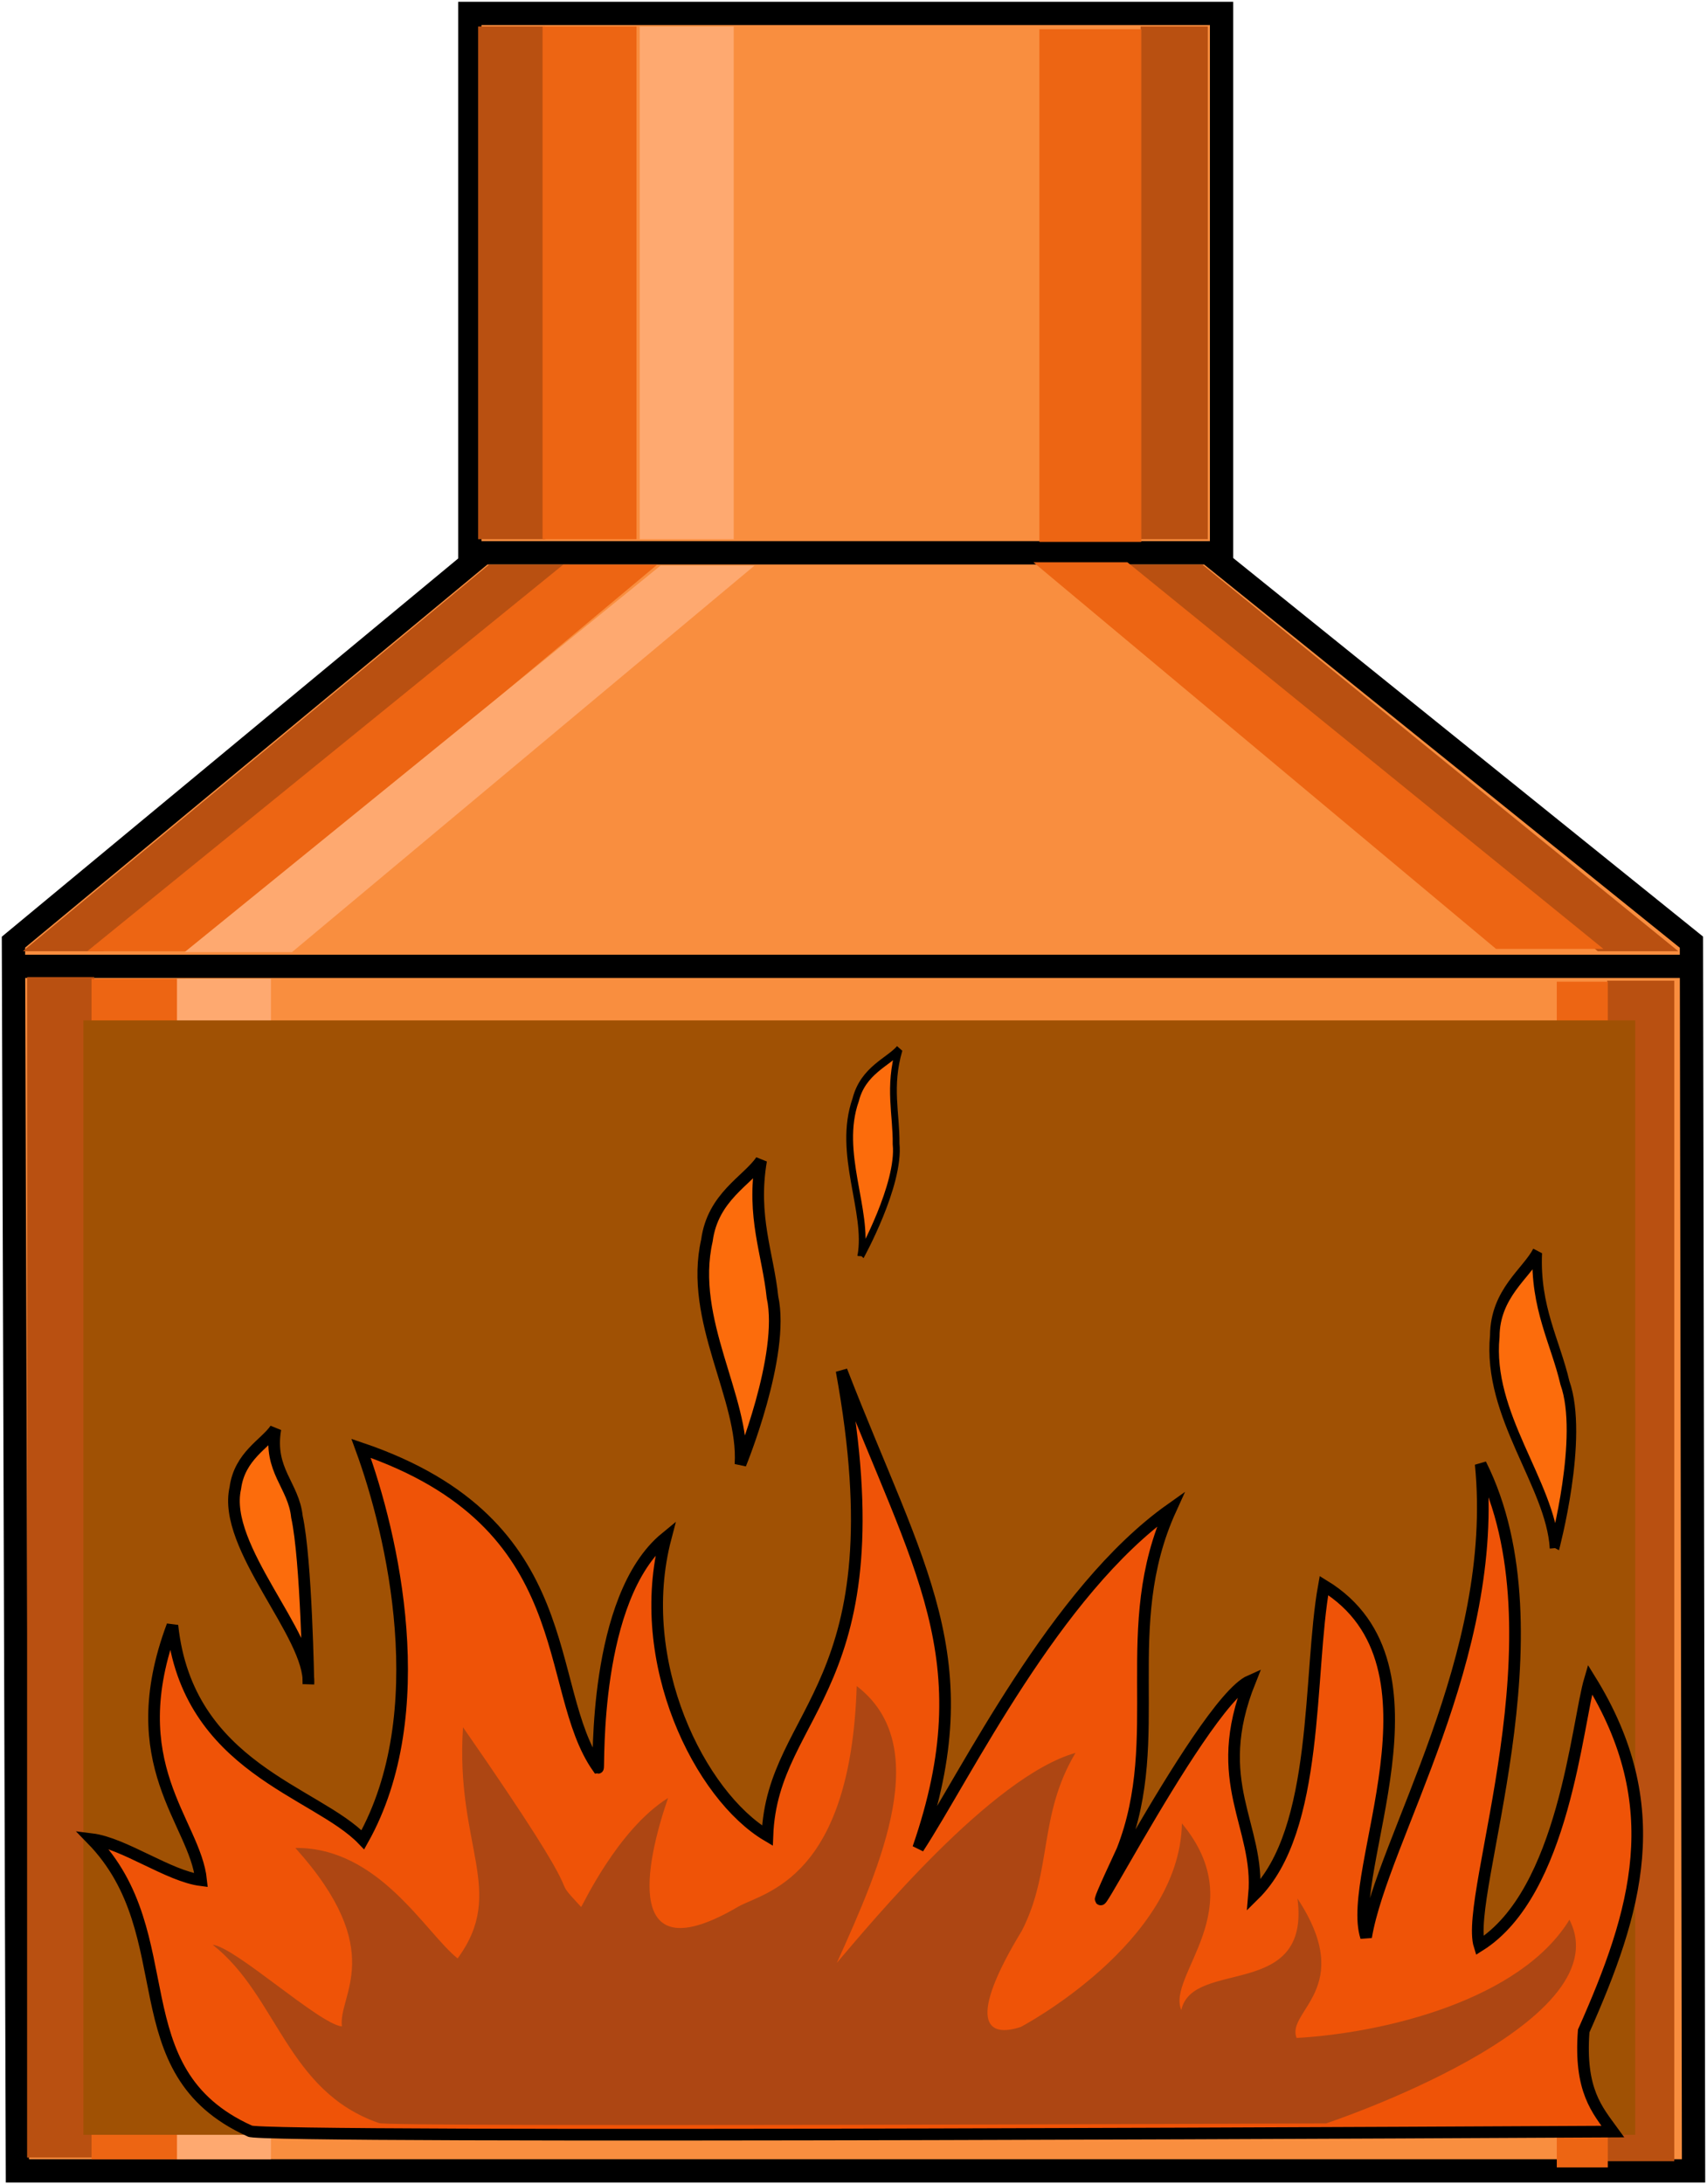 <?xml version="1.0" encoding="UTF-8" standalone="no"?>
<svg xmlns="http://www.w3.org/2000/svg" width="146.65px" xml:space="preserve" height="187.62px" viewBox="0 0 146.648 187.621" baseProfile="tiny" version="1.2" y="0px" x="0px" xmlns:xlink="http://www.w3.org/1999/xlink">
<path d="m0 0" fill="none"/>
<g transform="translate(-26.676 -6.19)">
	<path d="m131.62 7.343v48.438h-64.579v-48.438h64.579z" stroke="#000" stroke-width="2" fill="#F98E3F"/>
	<path d="m130.47 53.673l41.518 33.445 0.182 105.54h-144l-0.34-105.54 40.364-33.445h62.276z" stroke="#000" stroke-width="2" fill="#F98E3F"/>
	<line y2="89.194" stroke-width="2" x2="171.84" stroke="#000" y1="89.194" x1="28.275" fill="none"/>
	<path d="m123.05 54.69l40.895 33.208h6.919l-40.89-33.208h-6.92z" fill="#B95011"/>
	<path d="m75.606 54.69l-40.053 33.208h-6.919l40.052-33.208h6.92z" fill="#B95011"/>
	<path d="m83.136 54.69l-39.74 33.208h-9.227l40.895-33.208h8.072z" fill="#ED6513"/>
	<rect height="44.039" width="5.767" y="8.467" x="124.67" fill="#B95011"/>
	<rect height="44.039" width="5.766" y="8.467" x="67.751" fill="#B95011"/>
	<rect height="44.039" width="8.073" y="8.467" x="73.287" fill="#ED6513"/>
	<rect height="44.038" width="8.756" y="8.698" x="115.97" fill="#ED6513"/>
	<rect height="44.039" width="8.073" y="8.467" x="81.636" fill="#FEA970"/>
	<rect height="101.4" width="5.766" y="90.43" x="164.75" fill="#B95011"/>
	<rect height="101.4" width="5.766" y="90.116" x="29.003" fill="#B95011"/>
	<rect height="101.4" width="8.073" y="90.261" x="34.539" fill="#ED6513"/>
	<rect height="101.85" width="4.383" y="90.514" x="160.42" fill="#ED6513"/>
	<rect height="101.4" width="8.073" y="90.261" x="41.879" fill="#FEA970"/>
	<path d="m167.16 93.838v95.722h-133.32v-95.722h133.32z" fill="#A05104"/>
	<path d="m91.499 54.768l-39.741 33.208h-9.226l40.894-33.208h8.073z" fill="#FEA970"/>
	<path d="m48.121 189.23c-11.392-5.144-5.545-16.836-13.57-25.066 2.779 0.348 6.625 3.182 9.404 3.529-0.521-5.037-6.945-9.921-2.469-21.878 1.304 12.242 12.369 14.235 16.363 18.403 6.112-10.904 2.575-26.179-0.155-33.624 19.072 6.478 15.506 20.588 20.355 27.45 0.112 0-0.466-14.629 5.818-19.773-2.812 10.689 2.96 22.188 8.737 25.596 0.412-10.955 11.376-12.58 6.373-39.938 6.591 17.012 12.212 24.734 6.581 41.009 4.119-6.312 11.732-22.057 21.703-29.123-4.633 10.16-0.366 19.605-4.168 29.3-6.721 14.467 6.609-12.634 10.982-14.552-3.527 8.776 0.877 12.409 0.338 18.402 5.678-5.588 4.627-18.955 6.004-26.586 11.244 6.861 1.768 24.566 3.621 30.195 1.41-8.383 11.496-24.08 9.846-40.621 7.325 14.569-1.473 36.982-0.105 41.364 7.273-4.567 8.368-19.082 9.491-22.88 6.748 10.881 4.04 19.908-0.537 30.205-0.382 5.102 1.16 6.781 2.509 8.641 0 0-117.12 0.64-117.12-0.05h0.001z" stroke="#000" fill="#EF5307"/>
	<path d="m90.291 131.95c0.347-5.67-4.444-12.349-2.884-19.209 0.498-3.756 3.492-5.15 4.656-6.867-0.82 4.814 0.594 8.033 0.976 11.734 1.094 4.98-2.748 14.35-2.748 14.35z" stroke="#000" fill="#FC6C0C"/>
	<g transform="matrix(.807 -.102 .136 1.074 75.386 18.504)">
		<path d="m84.837 120.38c0.415-5.093-5.309-11.091-3.446-17.254 0.595-3.375 4.171-4.627 5.563-6.168-0.981 4.324 0.709 7.216 1.166 10.539 1.307 4.46-3.283 12.88-3.283 12.88z" stroke="#000" fill="#FC6C0C"/>
	</g>
	<g transform="matrix(.787 -.116 .116 .787 2.884 29.228)">
		<g transform="translate(-13.055 -3.414)">
			<g transform="matrix(.701 .188 -.25 .932 89.695 -1.319)">
				<path d="m84.836 120.37c0.416-5.092-5.309-11.091-3.446-17.254 0.595-3.374 4.171-4.626 5.562-6.168-0.98 4.324 0.71 7.216 1.167 10.541 1.309 4.47-3.283 12.88-3.283 12.88z" stroke="#000" fill="#FC6C0C"/>
			</g>
		</g>
	</g>
	<path d="m53.171 150.85c0.256-4.191-7.433-11.768-6.28-16.838 0.368-2.775 2.581-3.807 3.441-5.075-0.606 3.558 1.571 4.806 1.853 7.541 0.809 3.68 0.986 14.37 0.986 14.37z" stroke="#000" fill="#FC6C0C"/>
	<path d="m59.229 188.55c-7.916-2.731-8.706-10.94-14.282-15.312 1.931 0.184 9.171 6.828 11.102 7.013-0.362-2.675 4.024-6.411-3.999-15.331 7.186-0.063 11.164 7.276 13.939 9.49 4.247-5.793-0.209-9.622 0.463-19.857 12.11 17.428 6.778 11.791 10.147 15.436 0.079 0 3.102-6.627 7.468-9.36-1.954 5.678-3.938 15.21 6.071 9.313 2.284-1.25 9.617-2.399 10.138-18.927 6.578 5.038 2.205 15.134-1.708 23.777 2.861-3.352 13.291-15.996 20.504-18.037-3.219 5.396-1.967 10.127-4.609 15.276-4.67 7.683-3.113 9.276-0.076 8.257 0 0 13.654-7.184 13.826-17.477 6.102 7.354-1.34 13.047-0.051 16.035 0.979-4.451 11.127-0.799 9.98-9.583 5.09 7.737-1.022 9.649-0.073 11.978 7.623-0.428 19.231-3.284 23.438-10.153 4.623 9.012-20.898 17.491-20.898 17.491s-81.391 0.34-81.391-0.03z" fill="#AD4613"/>
	<path d="m115.46 54.488l39.741 33.208h9.226l-40.894-33.208h-8.08z" fill="#ED6513"/>
</g>
</svg>

